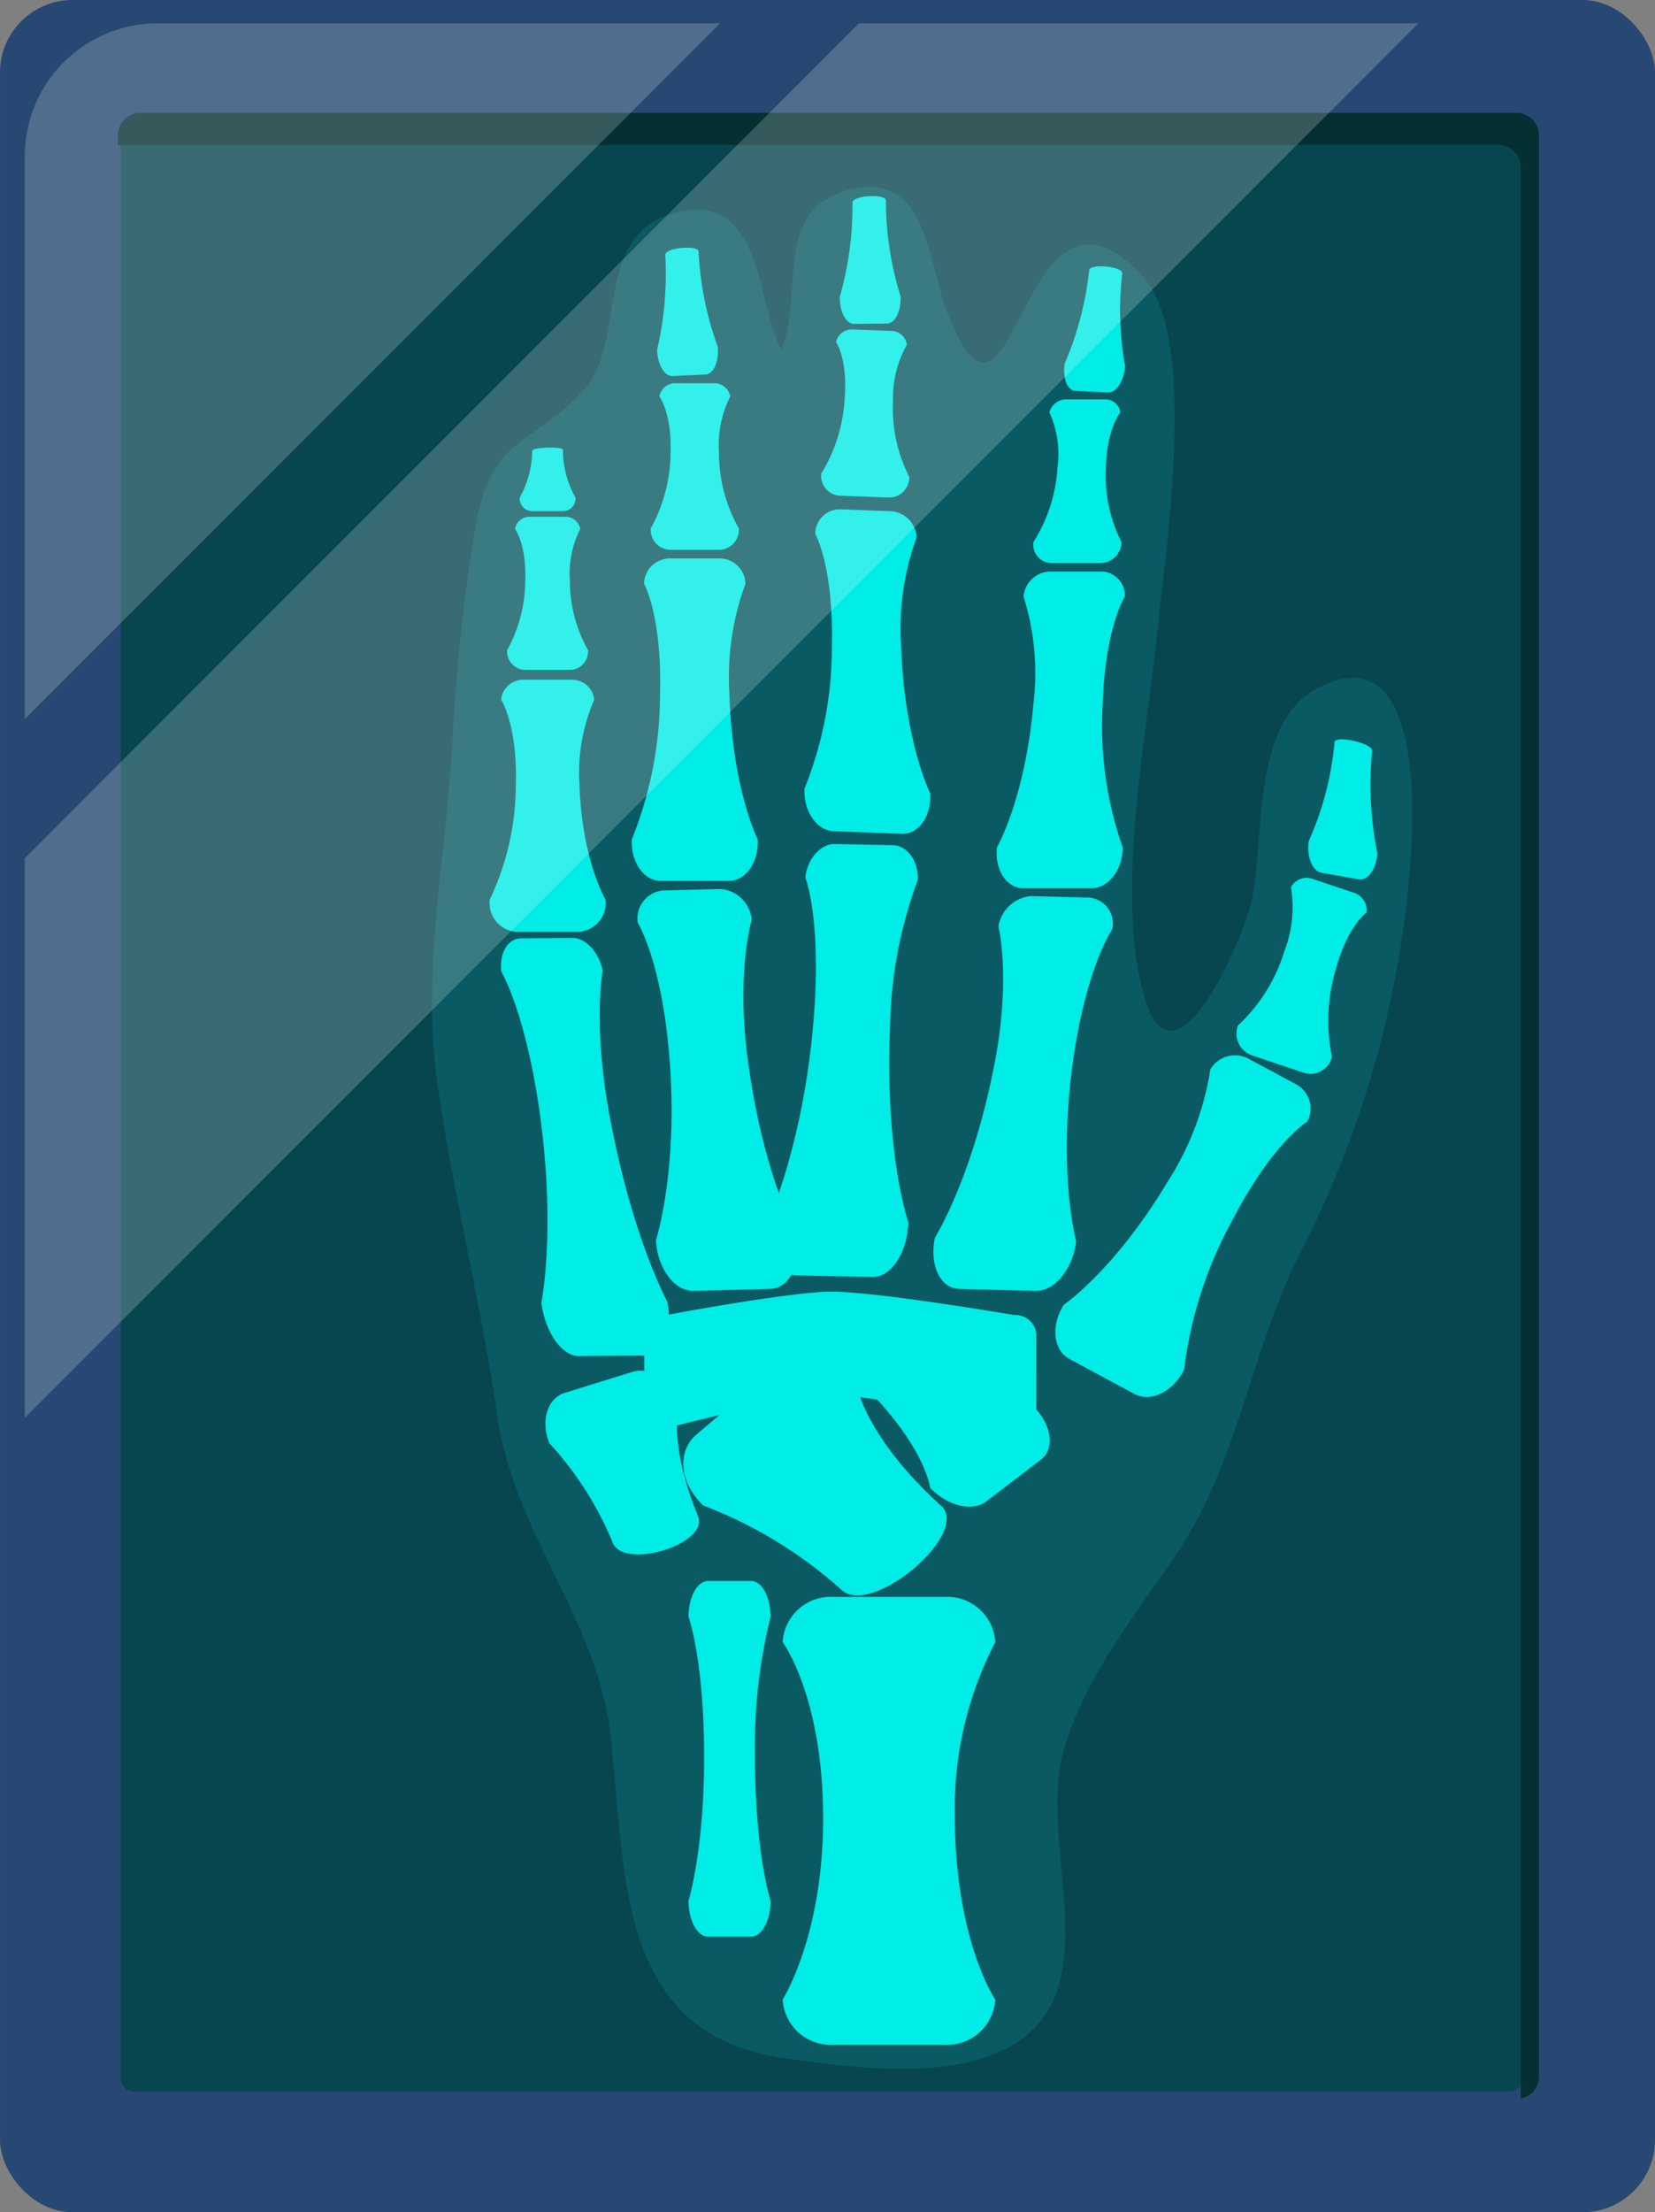 <svg xmlns="http://www.w3.org/2000/svg" width="137" height="183" viewBox="0 0 137 183">
  <rect x="0" y="0" width="137" height="183" fill="#808080" stroke="none"/>
  <g id="Grupo_57114" data-name="Grupo 57114" transform="translate(-340.601 -176)">
    <g id="Grupo_57108" data-name="Grupo 57108" transform="translate(340.602 176)">
      <g id="Grupo_57107" data-name="Grupo 57107" transform="translate(0)">
        <rect id="Rectángulo_5819" data-name="Rectángulo 5819" width="137" height="183" rx="6" transform="translate(0)" fill="#264872"/>
        <rect id="Rectángulo_5820" data-name="Rectángulo 5820" width="116" height="163" rx="1" transform="translate(10 10)" fill="#07464f"/>
        <path id="Trazado_104087" data-name="Trazado 104087" d="M346.361,183.648H460.269a1.869,1.869,0,0,1,1.867,1.867v159.74a1.846,1.846,0,0,0,1.514-1.8V182.867A1.87,1.87,0,0,0,461.784,181H347.875a1.869,1.869,0,0,0-1.867,1.867v.853A1.718,1.718,0,0,1,346.361,183.648Z" transform="translate(-336.251 -171.663)" fill="#043033"/>
      </g>
    </g>
    <g id="Grupo_57109" data-name="Grupo 57109" transform="translate(376.362 191.463)" opacity="0.5">
      <path id="Trazado_104088" data-name="Trazado 104088" d="M412.243,325.919c.33,4.7.1,9.122-3.748,11.746-5.042,3.436-13.79,2.2-19.42,1.4-14.026-1.976-13.081-15.443-14.375-26.783-1.077-9.441-7.932-16.64-9.322-26.148-1.354-9.271-3.619-18.231-4.96-27.407-1.428-9.781.706-18.715,1.2-28.6a156.943,156.943,0,0,1,1.867-17.428c1.361-8.282,4.978-6.866,9.195-11.845,3.268-3.86.711-12.412,6.988-14.313,7.753-2.345,7.055,7.365,9.178,11.172,1.908-4.25-.751-11.142,5.156-13.055,6.9-2.233,7,5.949,8.575,9.987,5.624,14.414,5.961-14.057,16.182-2.971,4.67,5.066,1.873,22.78,1.244,29.116-.846,8.543-3.589,21.984-1.105,30.5,2.444,8.386,7.972-4.467,8.758-7.447,1.352-5.128-.134-15.077,5.563-18.085,8.082-4.267,8.039,8.424,7.794,13.07a84.16,84.16,0,0,1-9.2,33.6c-4.123,8.123-5.094,17.277-10.27,24.959-3.46,5.13-7.593,10.2-9.322,16.244C411.191,317.218,411.946,321.684,412.243,325.919Z" transform="translate(-359.933 -184.281)" fill="#0c6e75"/>
    </g>
    <g id="Grupo_57110" data-name="Grupo 57110" transform="translate(381.139 192.222)">
      <path id="Trazado_104089" data-name="Trazado 104089" d="M393.079,280.047a3.985,3.985,0,0,1-4.19,3.742h-9.221a3.987,3.987,0,0,1-4.192-3.742s3.354-5.24,3.354-14.969c0-10.1-3.354-14.6-3.354-14.6a3.986,3.986,0,0,1,4.192-3.742h9.221a3.984,3.984,0,0,1,4.19,3.742,29.9,29.9,0,0,0-3.352,14.22C389.728,275.181,393.079,280.047,393.079,280.047Z" transform="translate(-351.229 -130.865)" fill="#00ece6"/>
      <path id="Trazado_104090" data-name="Trazado 104090" d="M378.095,272.485c0,1.641-.723,2.973-1.615,2.973h-3.557c-.894,0-1.617-1.331-1.617-2.973,0,0,1.292-4.16,1.292-11.888,0-8.024-1.292-11.591-1.292-11.591,0-1.641.723-2.973,1.617-2.973h3.557c.893,0,1.615,1.331,1.615,2.973A44.513,44.513,0,0,0,376.8,260.3C376.8,268.621,378.095,272.485,378.095,272.485Z" transform="translate(-354.847 -131.478)" fill="#00ece6"/>
      <path id="Trazado_104091" data-name="Trazado 104091" d="M392.411,248.416c-6.741-6.1-7.161-10.636-7.161-10.636-1.953-1.851-4.874-2.217-6.521-.822l-6.562,5.561c-1.649,1.4-1.4,4.028.555,5.877a36.591,36.591,0,0,1,11.46,6.993C386.678,257.649,394.905,250.678,392.411,248.416Z" transform="translate(-355.046 -140.084)" fill="#00ece6"/>
      <path id="Trazado_104092" data-name="Trazado 104092" d="M379.36,239.722c4.885,4.941,5.268,8.237,5.268,8.237,1.417,1.49,3.49,1.992,4.629,1.124l4.539-3.464c1.139-.87.915-2.782-.5-4.271a31.166,31.166,0,0,1-8.243-5.968C383.242,233.551,377.552,237.892,379.36,239.722Z" transform="translate(-348.164 -141.1)" fill="#00ece6"/>
      <path id="Trazado_104093" data-name="Trazado 104093" d="M377.592,248.753c-2.545-6.192-1.563-9.387-1.563-9.387-.717-1.849-2.444-2.991-3.858-2.553l-5.634,1.75c-1.415.439-1.981,2.293-1.264,4.142a27.664,27.664,0,0,1,5.257,8.242C371.471,253.241,378.535,251.046,377.592,248.753Z" transform="translate(-360.348 -139.557)" fill="#00ece6"/>
      <path id="Trazado_104094" data-name="Trazado 104094" d="M372.072,224.283a2.381,2.381,0,0,1-2.2,2.68H364.7a2.381,2.381,0,0,1-2.2-2.68,22.063,22.063,0,0,0,2.148-9.258c.181-5.186-1.216-7.27-1.216-7.27a1.84,1.84,0,0,1,1.886-1.643h3.942a1.838,1.838,0,0,1,1.884,1.643,15.207,15.207,0,0,0-1.221,7.064C370.136,221.036,372.072,224.283,372.072,224.283Z" transform="translate(-362.491 -166.104)" fill="#00ece6"/>
      <path id="Trazado_104095" data-name="Trazado 104095" d="M376.757,247.633c.473,2.418-.28,4.448-1.694,4.459l-5.63.043c-1.414.011-2.8-2-3.1-4.422,0,0,1.2-5.794-.088-15.357-1.163-8.594-3.229-12.033-3.229-12.033-.183-1.522.543-2.732,1.621-2.741l4.289-.032c1.077-.009,2.185,1.188,2.482,2.708,0,0-.81,4.36.521,11.714C373.8,242.268,376.757,247.633,376.757,247.633Z" transform="translate(-362.058 -156.183)" fill="#00ece6"/>
      <path id="Trazado_104096" data-name="Trazado 104096" d="M369.965,209.931a1.522,1.522,0,0,1-1.541,1.626h-3.619a1.523,1.523,0,0,1-1.541-1.626,12.064,12.064,0,0,0,1.5-5.624c.127-3.148-.85-4.414-.85-4.414a1.237,1.237,0,0,1,1.318-1H368a1.239,1.239,0,0,1,1.318,1,8.218,8.218,0,0,0-.855,4.291A11.6,11.6,0,0,0,369.965,209.931Z" transform="translate(-361.823 -172.366)" fill="#00ece6"/>
      <path id="Trazado_104097" data-name="Trazado 104097" d="M364.858,196.089a8.313,8.313,0,0,1-1.035,3.877,1.05,1.05,0,0,0,1.061,1.122h2.495a1.05,1.05,0,0,0,1.063-1.122A7.988,7.988,0,0,1,367.4,196C367.392,195.734,364.871,195.781,364.858,196.089Z" transform="translate(-361.338 -175.025)" fill="#00ece6"/>
      <path id="Trazado_104098" data-name="Trazado 104098" d="M379.216,223.985c.09,1.867-.98,3.428-2.394,3.428H371.19c-1.414,0-2.485-1.561-2.4-3.428a32.156,32.156,0,0,0,2.336-11.845c.2-6.637-1.322-9.3-1.322-9.3a2.146,2.146,0,0,1,2.052-2.1h4.291a2.146,2.146,0,0,1,2.05,2.1,22.347,22.347,0,0,0-1.329,9.038C377.108,219.83,379.216,223.985,379.216,223.985Z" transform="translate(-357.029 -170.768)" fill="#00ece6"/>
      <path id="Trazado_104099" data-name="Trazado 104099" d="M382.274,244.138c.334,2.314-.674,4.284-2.263,4.325l-6.33.164c-1.589.041-2.988-1.865-3.12-4.185,0,0,1.823-5.6,1.145-14.765-.607-8.241-2.65-11.5-2.65-11.5a2.337,2.337,0,0,1,2.043-2.67l4.823-.125a2.8,2.8,0,0,1,2.568,2.549s-1.264,4.211-.364,11.255C379.386,239.042,382.274,244.138,382.274,244.138Z" transform="translate(-356.803 -158.067)" fill="#00ece6"/>
      <path id="Trazado_104100" data-name="Trazado 104100" d="M376.924,204.988a1.657,1.657,0,0,1-1.675,1.77h-3.94a1.657,1.657,0,0,1-1.677-1.77,13.111,13.111,0,0,0,1.636-6.121c.138-3.428-.926-4.8-.926-4.8a1.346,1.346,0,0,1,1.436-1.087h3a1.346,1.346,0,0,1,1.436,1.087,8.933,8.933,0,0,0-.932,4.668A12.639,12.639,0,0,0,376.924,204.988Z" transform="translate(-356.301 -177.498)" fill="#00ece6"/>
      <path id="Trazado_104101" data-name="Trazado 104101" d="M370.59,187.578a27.544,27.544,0,0,1-.678,7.819c.028,1.225.6,2.226,1.283,2.194l2.713-.125c.68-.032,1.137-1.079,1.023-2.3a26.783,26.783,0,0,1-1.587-7.886C373.3,186.736,370.567,186.958,370.59,187.578Z" transform="translate(-356.055 -182.706)" fill="#00ece6"/>
      <path id="Trazado_104102" data-name="Trazado 104102" d="M384.986,224.15c-.194,1.834.788,3.367,2.2,3.367h5.63c1.414,0,2.573-1.533,2.59-3.367a30.11,30.11,0,0,1-1.671-11.634c.177-6.515,1.847-9.133,1.847-9.133a1.983,1.983,0,0,0-1.933-2.067h-4.291a2.283,2.283,0,0,0-2.17,2.067,21.055,21.055,0,0,1,.822,8.875C387.33,220.07,384.986,224.15,384.986,224.15Z" transform="translate(-343.002 -170.264)" fill="#00ece6"/>
      <path id="Trazado_104103" data-name="Trazado 104103" d="M382.282,243.943c-.463,2.273.433,4.207,2.02,4.246l6.321.162c1.585.041,3.092-1.832,3.356-4.11,0,0-1.507-5.5-.314-14.5,1.074-8.091,3.3-11.3,3.3-11.3a2.158,2.158,0,0,0-1.892-2.624l-4.816-.123a2.99,2.99,0,0,0-2.711,2.506s1.027,4.134-.269,11.051C385.46,238.938,382.282,243.943,382.282,243.943Z" transform="translate(-345.432 -157.791)" fill="#00ece6"/>
      <path id="Trazado_104104" data-name="Trazado 104104" d="M386.6,205.492a1.534,1.534,0,0,0,1.576,1.74h3.938a1.755,1.755,0,0,0,1.776-1.74,12.162,12.162,0,0,1-1.29-6.011c.056-3.367,1.2-4.719,1.2-4.719a1.253,1.253,0,0,0-1.374-1.068h-3a1.44,1.44,0,0,0-1.5,1.068,8.347,8.347,0,0,1,.668,4.586A12.9,12.9,0,0,1,386.6,205.492Z" transform="translate(-341.596 -176.875)" fill="#00ece6"/>
      <path id="Trazado_104105" data-name="Trazado 104105" d="M392.768,188.394a26.236,26.236,0,0,0,.237,7.679c-.1,1.2-.728,2.187-1.408,2.155l-2.7-.123c-.68-.03-1.078-1.059-.895-2.259a26.983,26.983,0,0,0,2.032-7.746C390.1,187.567,392.824,187.785,392.768,188.394Z" transform="translate(-340.406 -181.989)" fill="#00ece6"/>
      <path id="Trazado_104106" data-name="Trazado 104106" d="M388.253,243.4c-1.072,1.72-.872,3.748.48,4.474l5.387,2.9c1.354.726,3.2-.2,4.1-2.011a34.4,34.4,0,0,1,4.022-12.407c3.316-6.377,6.179-8.117,6.179-8.117a2.279,2.279,0,0,0-.852-3.044l-4.1-2.207a2.371,2.371,0,0,0-3.074.936,23.975,23.975,0,0,1-3.5,9.232C392.466,240.555,388.253,243.4,388.253,243.4Z" transform="translate(-340.743 -151.682)" fill="#00ece6"/>
      <path id="Trazado_104107" data-name="Trazado 104107" d="M395.721,227.085a1.9,1.9,0,0,0,1.2,2.491l4.2,1.406a1.813,1.813,0,0,0,2.377-1.3,14.9,14.9,0,0,1,.288-7.13c.992-3.716,2.583-4.81,2.583-4.81a1.552,1.552,0,0,0-1.169-1.673L402,215a1.473,1.473,0,0,0-1.892.652,10.131,10.131,0,0,1-.558,5.326A13.872,13.872,0,0,1,395.721,227.085Z" transform="translate(-333.78 -158.483)" fill="#00ece6"/>
      <path id="Trazado_104108" data-name="Trazado 104108" d="M404.065,209.707a28.706,28.706,0,0,0,.433,8.463c-.084,1.309-.779,2.291-1.55,2.155l-3.07-.54c-.771-.136-1.244-1.324-1.063-2.614a25.559,25.559,0,0,0,2.138-8.2C401.027,208.4,404.117,209.048,404.065,209.707Z" transform="translate(-331.019 -163.813)" fill="#00ece6"/>
      <path id="Trazado_104109" data-name="Trazado 104109" d="M386.86,222.07c.1,1.869-.962,3.387-2.375,3.335l-5.626-.215c-1.412-.052-2.491-1.653-2.413-3.516a31.244,31.244,0,0,0,2.269-11.746c.159-6.622-1.374-9.342-1.374-9.342a2.031,2.031,0,0,1,2.037-2.024l4.286.162a2.261,2.261,0,0,1,2.062,2.179,21.881,21.881,0,0,0-1.277,8.98C384.729,217.838,386.86,222.07,386.86,222.07Z" transform="translate(-350.391 -172.654)" fill="#00ece6"/>
      <path id="Trazado_104110" data-name="Trazado 104110" d="M386.442,244.664c-.071,2.5-1.4,4.566-2.971,4.536l-6.252-.123c-1.569-.03-2.616-2.144-2.347-4.64,0,0,2.754-5.925,3.667-15.8.822-8.876-.624-12.476-.624-12.476.168-1.57,1.272-2.8,2.467-2.771l4.764.093c1.2.024,2.131,1.287,2.088,2.861a36.326,36.326,0,0,0-2.3,12.065C384.477,239.057,386.442,244.664,386.442,244.664Z" transform="translate(-351.79 -159.793)" fill="#00ece6"/>
      <path id="Trazado_104111" data-name="Trazado 104111" d="M384.48,202.791a1.674,1.674,0,0,1-1.757,1.707l-3.936-.149a1.638,1.638,0,0,1-1.591-1.834,13.209,13.209,0,0,0,1.922-6.052c.3-3.419-.7-4.836-.7-4.836A1.358,1.358,0,0,1,379.9,190.6l3,.112a1.332,1.332,0,0,1,1.382,1.141,9,9,0,0,0-1.15,4.631A12.538,12.538,0,0,0,384.48,202.791Z" transform="translate(-349.748 -179.563)" fill="#00ece6"/>
      <path id="Trazado_104112" data-name="Trazado 104112" d="M379.061,185.229a27.627,27.627,0,0,1-1.048,7.785c-.03,1.227.5,2.248,1.178,2.243l2.717-.024c.682-.006,1.188-1.035,1.132-2.26a26.635,26.635,0,0,1-1.214-7.94C381.81,184.491,379.067,184.609,379.061,185.229Z" transform="translate(-349.029 -184.687)" fill="#00ece6"/>
      <path id="Trazado_104113" data-name="Trazado 104113" d="M401.8,242.908a1.718,1.718,0,0,1-1.8,1.615s-11.227-2.745-14.969-2.745c-3.471,0-13.886,2.745-13.886,2.745a1.716,1.716,0,0,1-1.8-1.615v-6.136a1.716,1.716,0,0,1,1.8-1.615s10.28-1.938,13.706-1.938c3.787,0,15.148,1.938,15.148,1.938a1.718,1.718,0,0,1,1.8,1.615Z" transform="translate(-356.55 -142.594)" fill="#00ece6"/>
    </g>
    <g id="Grupo_57113" data-name="Grupo 57113" transform="translate(342.65 177.929)">
      <g id="Grupo_57111" data-name="Grupo 57111" opacity="0.2">
        <path id="Trazado_104114" data-name="Trazado 104114" d="M410.94,177.033q-34.531,34.531-69.06,69.06v46.3L457.243,177.033Z" transform="translate(-341.88 -177.033)" fill="#fff"/>
      </g>
      <g id="Grupo_57112" data-name="Grupo 57112" opacity="0.2">
        <path id="Trazado_104115" data-name="Trazado 104115" d="M352.89,177.033a11.011,11.011,0,0,0-11.01,11.012v46.547l57.559-57.559Z" transform="translate(-341.88 -177.033)" fill="#fff"/>
      </g>
    </g>
  </g>
</svg>
